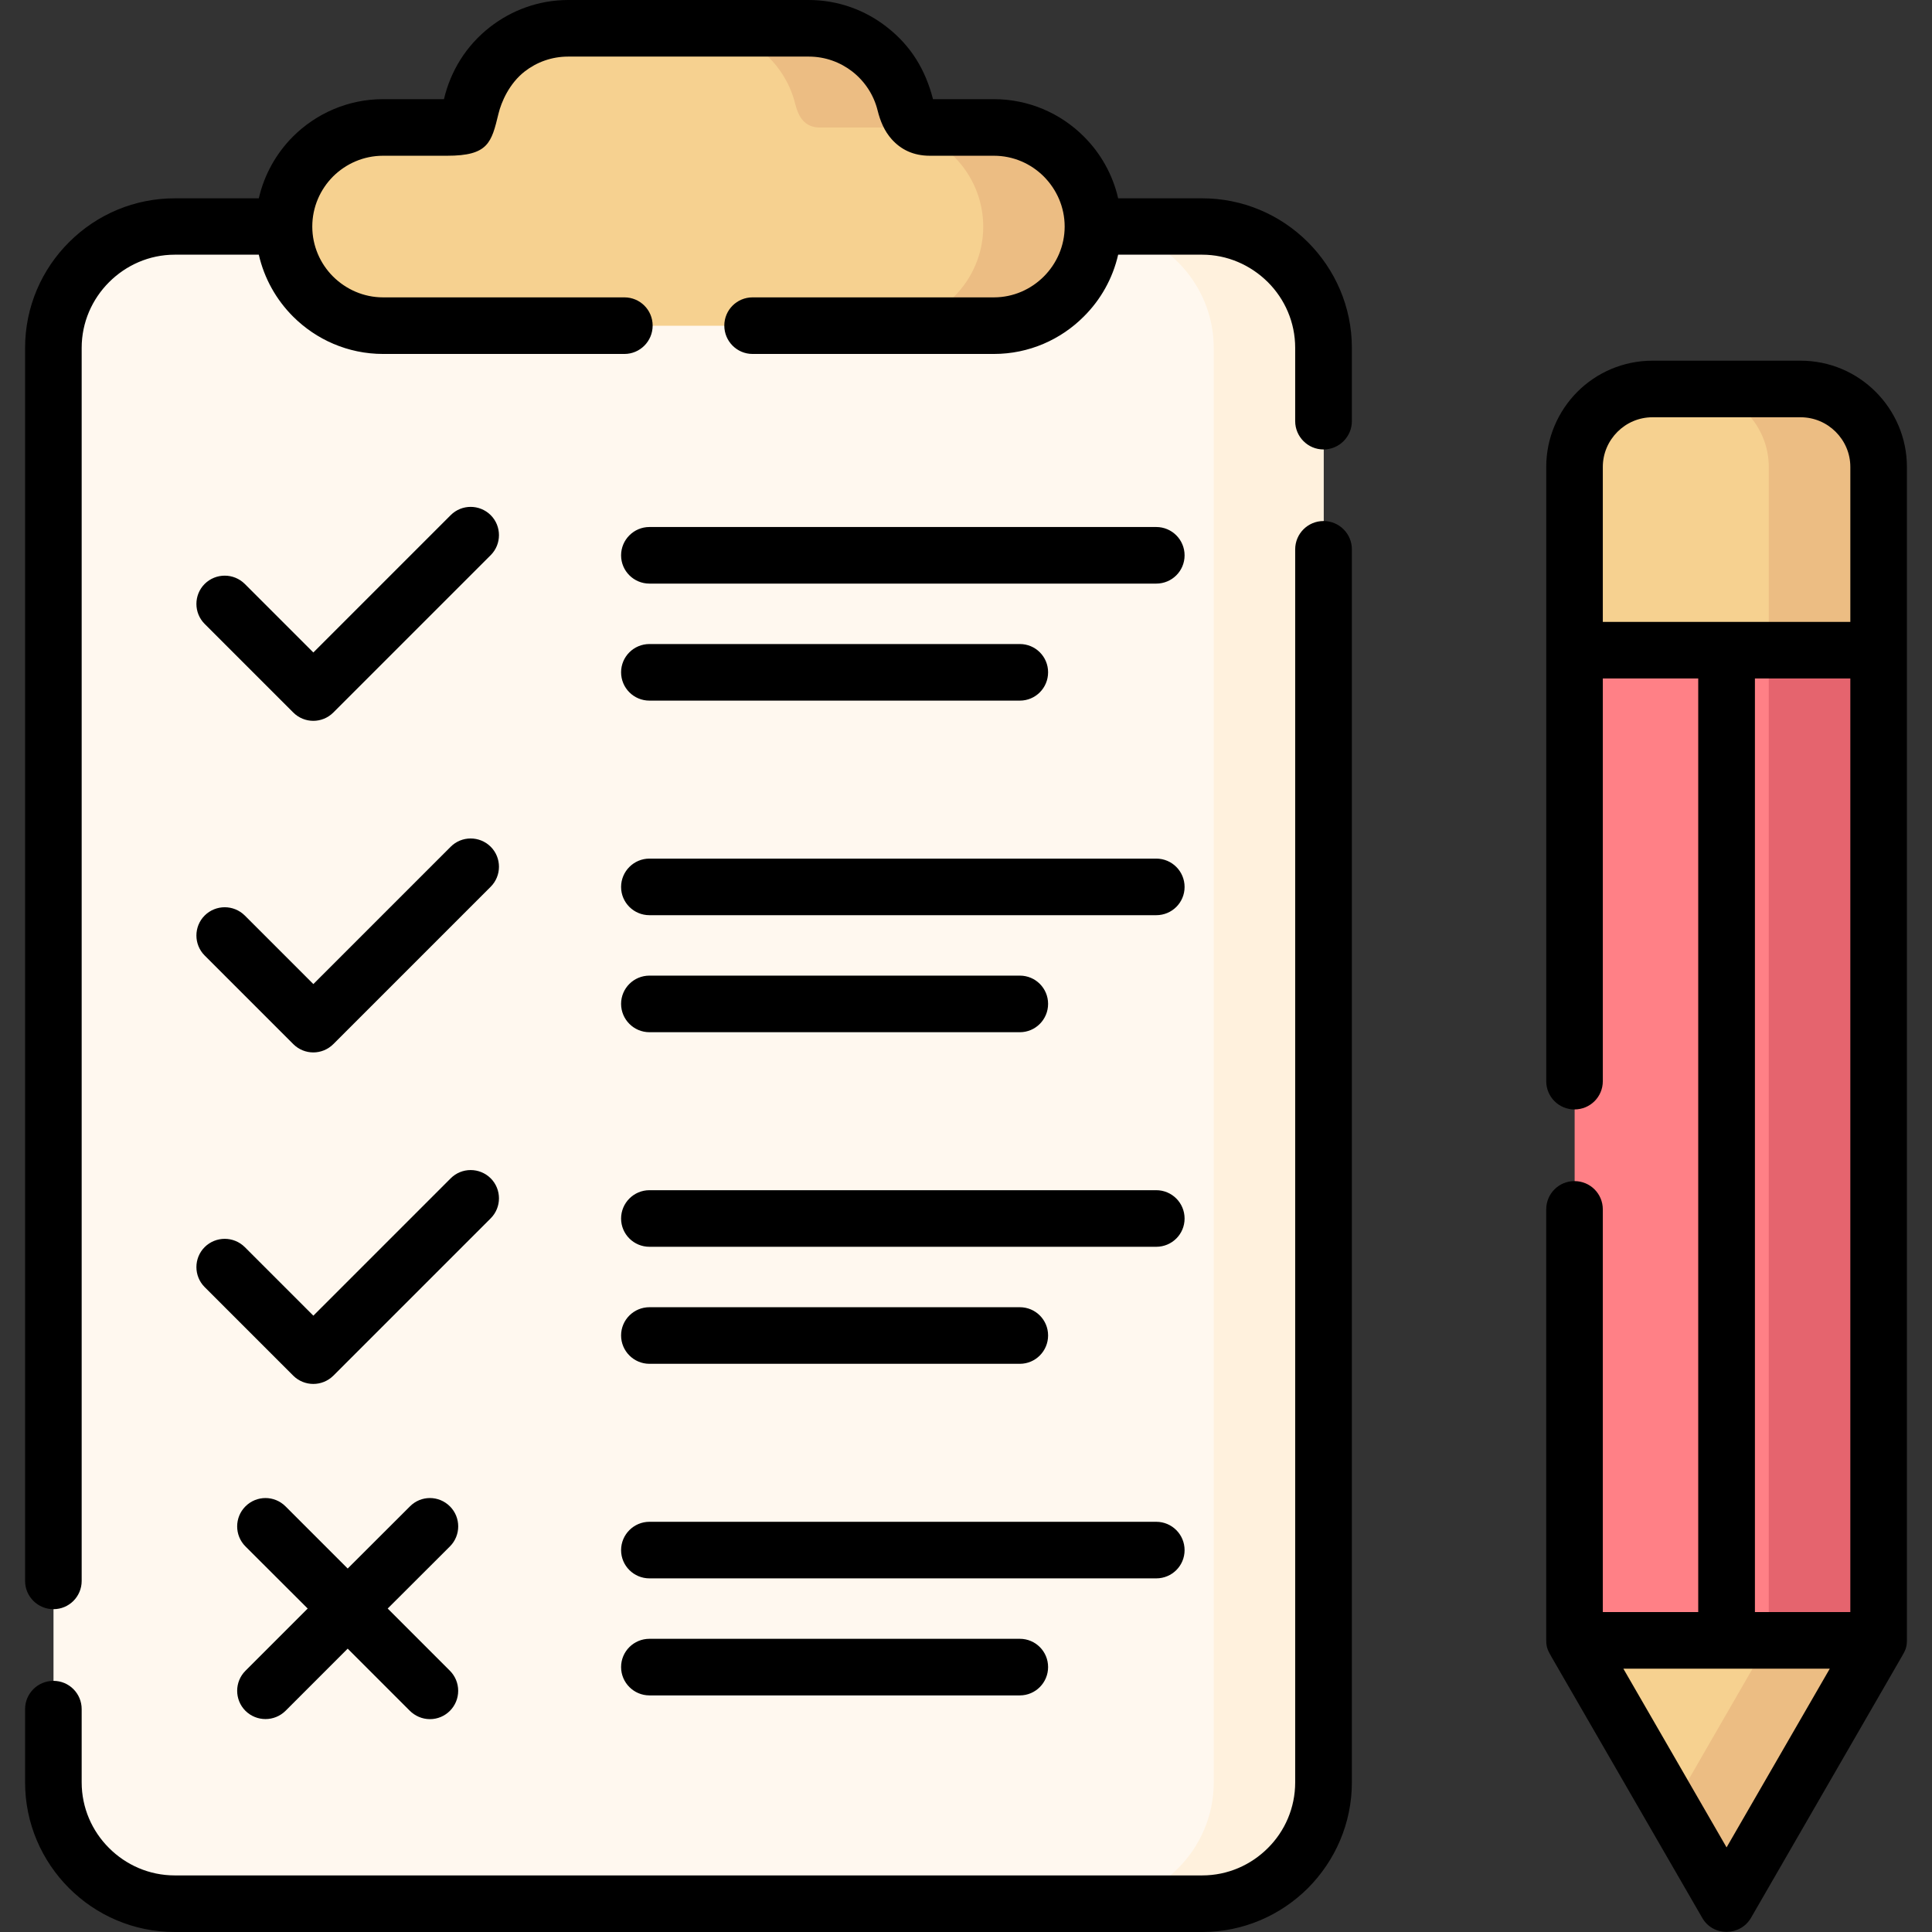 <svg id="Capa_1" enable-background="new 0 0 512 512" height="512" viewBox="0 0 512 512" width="512" xmlns="http://www.w3.org/2000/svg"><rect x="0" y="0" width="512" height="512" fill="#333333" stroke="none"/><g><g><g clip-rule="evenodd" fill-rule="evenodd"><path d="m46.323 60.074h272.299c17.688 0 32.145 14.457 32.145 32.146v380.159c0 17.688-14.456 32.173-32.145 32.173h-272.299c-17.689 0-32.146-14.485-32.146-32.173v-380.159c0-17.689 14.457-32.146 32.146-32.146z" fill="#fff8ef"/><path d="m289.51 60.074h29.112c17.688 0 32.145 14.457 32.145 32.146v380.159c0 17.688-14.456 32.173-32.145 32.173h-29.112c17.688 0 32.146-14.485 32.146-32.173v-380.159c-.001-17.689-14.458-32.146-32.146-32.146z" fill="#fff1dd"/><path d="m101.542 33.796h16.951c5.499 0 5.499-1.956 6.604-6.378 2.892-11.395 13.239-19.871 25.484-19.871h63.78c12.274 0 22.649 8.533 25.484 19.957.878 3.486 2.494 6.292 6.605 6.292h16.951c14.457 0 26.277 11.822 26.277 26.278 0 14.429-11.82 26.249-26.277 26.249h-161.86c-14.457 0-26.249-11.82-26.249-26.249.001-14.456 11.793-26.278 26.25-26.278z" fill="#f6d190"/><path d="m185.25 7.547h29.112c12.274 0 22.649 8.533 25.484 19.957.878 3.486 2.494 6.292 6.605 6.292h16.951c14.457 0 26.277 11.822 26.277 26.278 0 14.429-11.82 26.249-26.277 26.249h-29.112c14.457 0 26.277-11.82 26.277-26.249 0-14.456-11.82-26.278-26.277-26.278h-16.951c-4.139 0-5.727-2.806-6.605-6.292-2.835-11.424-13.21-19.957-25.484-19.957z" fill="#ecbd83"/><path d="m460.497 499.506 17.235-29.849 20.154-34.896-40.055-3.401-40.535 3.401 20.126 34.896 17.235 29.849c1.871 3.203 4.026 3.118 5.84 0zm-22.535-396.402h39.261c11.366 0 20.664 9.297 20.664 20.664v53.434h-80.59v-53.434c0-11.367 9.298-20.664 20.665-20.664z" fill="#f6d190"/><path d="m460.497 499.506 17.235-29.849 20.154-34.896h-29.141l-20.126 34.896-5.585 9.666 11.623 20.183c1.871 3.203 4.026 3.118 5.84 0zm-12.416-396.402h29.142c11.366 0 20.664 9.297 20.664 20.664v53.434h-29.141v-53.434c0-11.367-9.298-20.664-20.665-20.664z" fill="#ecbd83"/><path d="m417.297 172.327h80.59v262.435h-80.59z" fill="#ff8086"/><path d="m468.746 172.327h29.141v262.435h-29.141z" fill="#e5646e"/></g></g><g><path d="m296.323 52.555h22.281c10.516 0 20.551 4.167 28.006 11.622 7.172 7.172 11.65 17.094 11.65 28.007v19.418c0 4.139-3.373 7.512-7.512 7.512s-7.512-3.373-7.512-7.512v-19.418c0-6.774-2.75-12.926-7.229-17.404-4.648-4.621-10.856-7.286-17.404-7.286h-22.281c-1.445 6.322-4.649 11.964-9.1 16.386-6.095 6.123-14.542 9.921-23.839 9.921h-63.951c-4.139 0-7.483-3.373-7.483-7.512s3.345-7.483 7.483-7.483h63.951c5.158 0 9.836-2.126 13.237-5.528s5.527-8.107 5.527-13.238c0-5.159-2.126-9.836-5.527-13.266-3.401-3.402-8.079-5.5-13.237-5.5h-16.951c-4.451 0-7.683-1.672-10.092-4.337-1.984-2.211-3.061-4.847-3.77-7.682-1.021-4.139-3.43-7.738-6.689-10.29-3.175-2.466-7.173-3.969-11.538-3.969h-63.779c-4.365 0-8.335 1.475-11.51 3.94-4.11 3.204-6.208 8.108-6.945 11.169-1.87 7.71-2.692 11.168-13.634 11.168h-16.951c-5.159 0-9.837 2.098-13.267 5.5-3.401 3.43-5.499 8.106-5.499 13.266 0 5.131 2.098 9.836 5.499 13.238 3.43 3.402 8.107 5.528 13.267 5.528h63.95c4.139 0 7.483 3.345 7.483 7.483s-3.345 7.512-7.483 7.512h-63.95c-9.298 0-17.745-3.798-23.868-9.921-4.422-4.422-7.626-10.063-9.071-16.386h-22.281c-6.774 0-12.926 2.807-17.404 7.286-4.479 4.479-7.257 10.63-7.257 17.404v326.782c0 4.139-3.345 7.483-7.483 7.483s-7.512-3.345-7.512-7.483v-326.781c0-10.913 4.45-20.835 11.65-28.007 7.455-7.455 17.461-11.622 28.006-11.622h22.281c1.445-6.293 4.649-11.962 9.071-16.384 6.123-6.095 14.57-9.894 23.868-9.894h16.129c1.757-7.455 5.867-14.173 12.188-19.105 5.756-4.479 12.956-7.172 20.723-7.172h63.779c7.768 0 14.996 2.693 20.723 7.2 6.378 4.989 10.176 11.282 12.188 19.077h16.13c9.297 0 17.744 3.799 23.839 9.894 4.451 4.422 7.655 10.091 9.1 16.384zm-177.111 390.194c1.361 1.361 2.211 3.232 2.211 5.33 0 4.139-3.345 7.512-7.483 7.512-2.098 0-3.996-.879-5.357-2.24l-16.44-16.441-16.47 16.471c-2.949 2.92-7.683 2.92-10.631 0-2.92-2.92-2.92-7.682 0-10.602l16.499-16.499-16.5-16.47c-2.92-2.92-2.92-7.683 0-10.601 2.948-2.949 7.682-2.949 10.631 0l16.47 16.469 16.497-16.469c2.92-2.949 7.654-2.949 10.601 0 2.92 2.919 2.92 7.682 0 10.601l-16.497 16.469zm52.895-24.464c-4.139 0-7.512-3.344-7.512-7.482 0-4.139 3.373-7.512 7.512-7.512h134.308c4.167 0 7.512 3.373 7.512 7.512s-3.345 7.482-7.512 7.482zm0 31.013c-4.139 0-7.512-3.373-7.512-7.512 0-4.14 3.373-7.485 7.512-7.485h98.165c4.139 0 7.483 3.346 7.483 7.485s-3.345 7.512-7.483 7.512zm0-118.887c-4.139 0-7.512-3.346-7.512-7.484 0-4.139 3.373-7.512 7.512-7.512h134.308c4.167 0 7.512 3.373 7.512 7.512s-3.345 7.484-7.512 7.484zm0 31.011c-4.139 0-7.512-3.374-7.512-7.512 0-4.139 3.373-7.483 7.512-7.483h98.165c4.139 0 7.483 3.345 7.483 7.483s-3.345 7.512-7.483 7.512zm0-118.887c-4.139 0-7.512-3.344-7.512-7.482 0-4.139 3.373-7.513 7.512-7.513h134.308c4.167 0 7.512 3.374 7.512 7.513s-3.345 7.482-7.512 7.482zm0 31.012c-4.139 0-7.512-3.373-7.512-7.512s3.373-7.484 7.512-7.484h98.165c4.139 0 7.483 3.346 7.483 7.484 0 4.139-3.345 7.512-7.483 7.512zm0-118.886c-4.139 0-7.512-3.346-7.512-7.484 0-4.14 3.373-7.513 7.512-7.513h134.308c4.167 0 7.512 3.373 7.512 7.513 0 4.139-3.345 7.484-7.512 7.484zm0 31.011c-4.139 0-7.512-3.345-7.512-7.512 0-4.139 3.373-7.483 7.512-7.483h98.165c4.139 0 7.483 3.345 7.483 7.483 0 4.167-3.345 7.512-7.483 7.512zm-52.668 126.597c2.919-2.92 7.653-2.92 10.602 0 2.919 2.92 2.919 7.682 0 10.602l-41.698 41.698c-2.948 2.92-7.682 2.92-10.63 0l-23.472-23.472c-2.92-2.919-2.92-7.682 0-10.602 2.948-2.919 7.682-2.919 10.63 0l18.171 18.171zm0-87.874c2.919-2.92 7.653-2.92 10.602 0 2.919 2.919 2.919 7.682 0 10.602l-41.698 41.697c-2.948 2.947-7.682 2.947-10.63 0l-23.472-23.471c-2.92-2.92-2.92-7.683 0-10.602 2.948-2.92 7.682-2.92 10.63 0l18.171 18.17zm0-87.877c2.919-2.92 7.653-2.92 10.602 0 2.919 2.92 2.919 7.682 0 10.603l-41.698 41.698c-2.948 2.948-7.682 2.948-10.63 0l-23.472-23.472c-2.92-2.919-2.92-7.682 0-10.602 2.948-2.919 7.682-2.919 10.63 0l18.171 18.171zm345.633 43.286v247.411h25.285v-247.411zm-15.023 247.411v-247.411h-25.286v106.726c0 4.139-3.345 7.484-7.512 7.484-4.139 0-7.483-3.346-7.483-7.484 0-54.255 0-108.54 0-162.796 0-7.738 3.175-14.797 8.248-19.899 5.103-5.102 12.161-8.248 19.9-8.248h39.261c7.767 0 14.796 3.146 19.898 8.248 5.103 5.103 8.277 12.161 8.277 19.899v310.993c0 1.928-.482 2.75-1.389 4.338l-39.884 69.108c-2.807 4.962-10.091 5.132-12.982.057l-39.885-69.052c-.907-1.645-1.445-2.438-1.445-4.451v-114.238c0-4.139 3.345-7.483 7.483-7.483 4.167 0 7.512 3.345 7.512 7.483v106.726zm-19.844 14.996 27.355 47.367 27.355-47.367zm46.972-331.63h-39.261c-3.601 0-6.889 1.474-9.269 3.854-2.41 2.41-3.884 5.698-3.884 9.298v41.075h65.595v-41.075c0-3.6-1.474-6.888-3.884-9.298-2.381-2.38-5.669-3.854-9.297-3.854zm-133.94 35.008c0-4.167 3.373-7.512 7.512-7.512s7.512 3.345 7.512 7.512v326.754c0 10.914-4.479 20.835-11.65 28.035-7.201 7.172-17.093 11.622-28.007 11.622h-272.3c-10.913 0-20.834-4.45-28.006-11.622-7.2-7.2-11.65-17.121-11.65-28.035v-19.417c0-4.138 3.373-7.483 7.512-7.483s7.483 3.346 7.483 7.483v19.417c0 6.775 2.778 12.955 7.257 17.405 4.478 4.479 10.63 7.257 17.404 7.257h272.301c6.774 0 12.926-2.778 17.404-7.257 4.479-4.45 7.229-10.63 7.229-17.405v-326.754z"/></g></g></svg>
